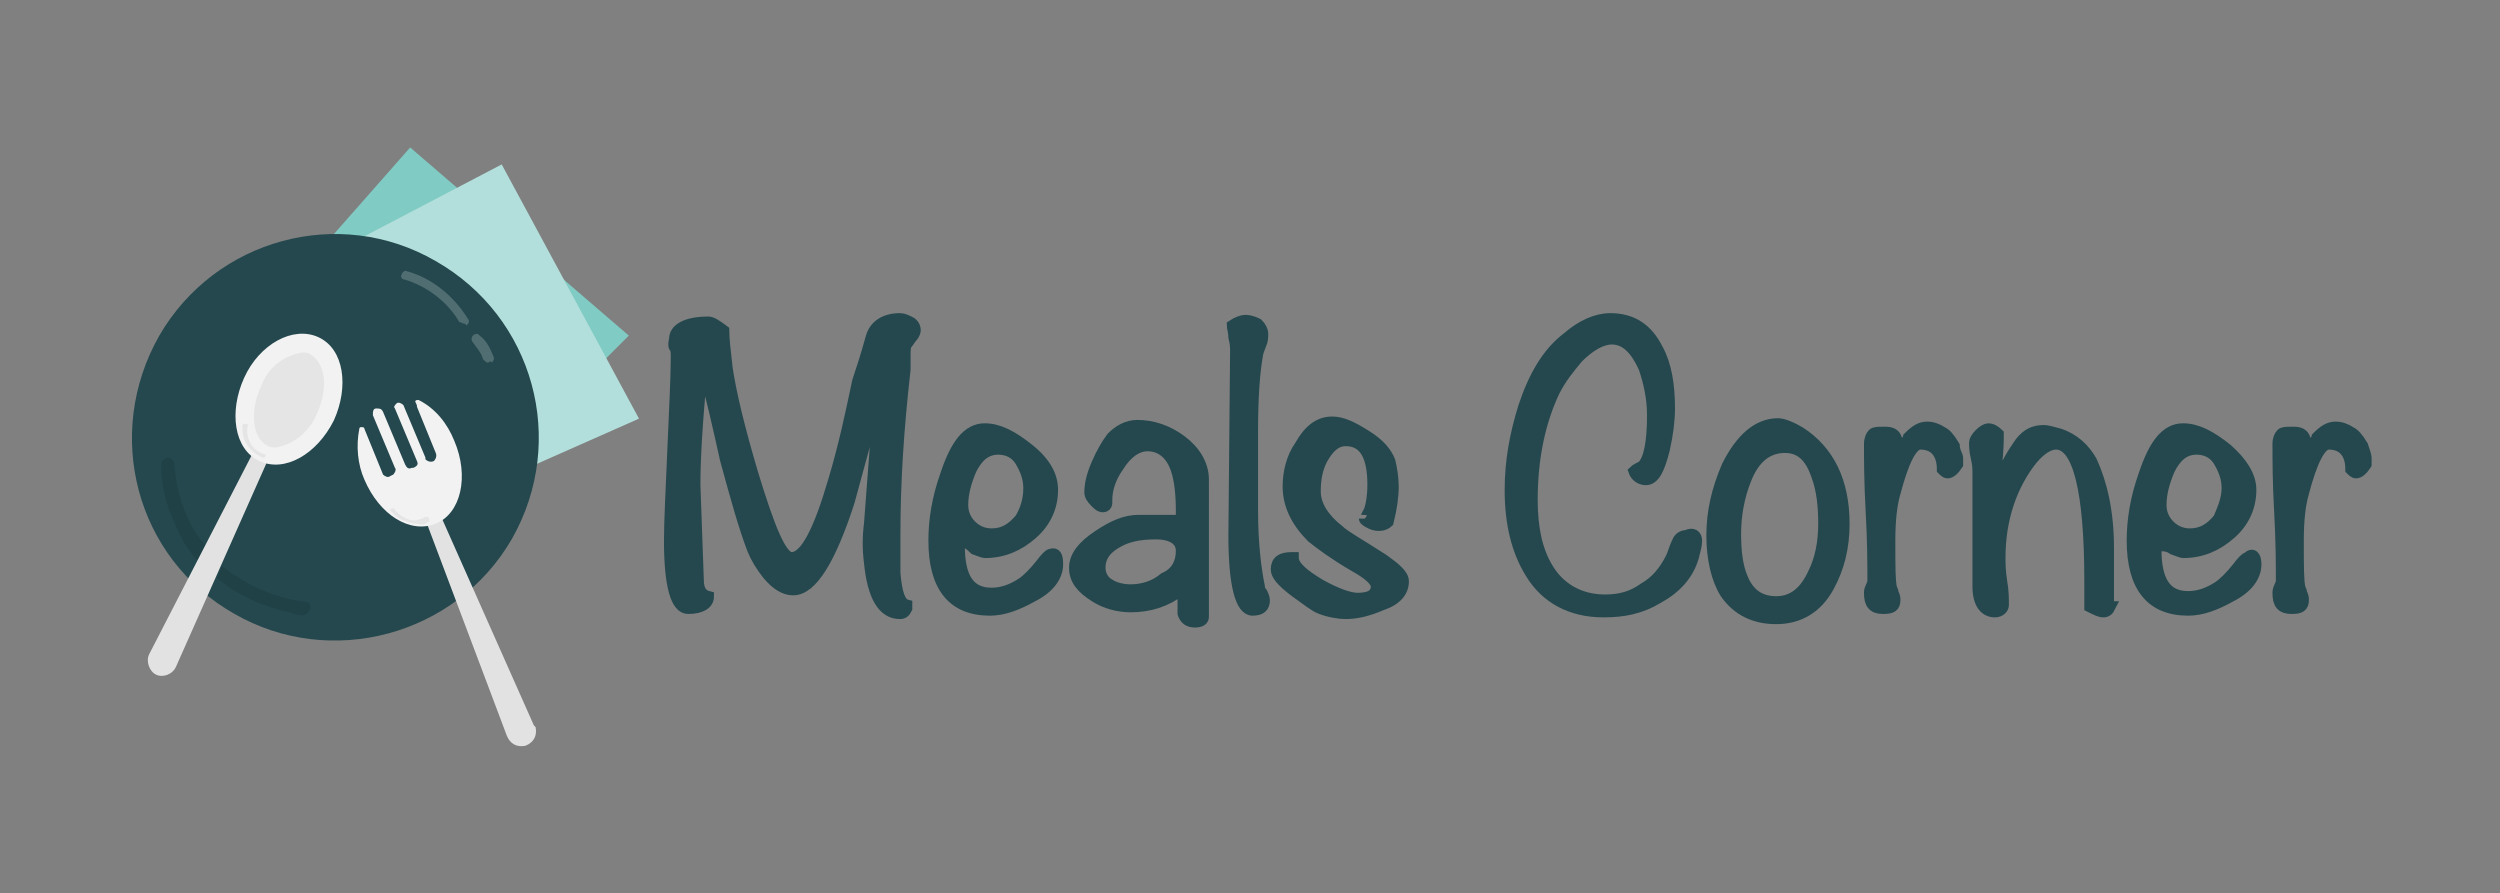 <?xml version="1.0" encoding="utf-8"?>
<!-- Generator: Adobe Illustrator 24.0.0, SVG Export Plug-In . SVG Version: 6.00 Build 0)  -->
<svg version="1.1" id="Layer_1" xmlns="http://www.w3.org/2000/svg" xmlns:xlink="http://www.w3.org/1999/xlink" x="0px" y="0px"
	 viewBox="0 0 147.5 52.7" style="enable-background:new 0 0 147.5 52.7;" xml:space="preserve">
<rect x="0" y="0" width="147.5" height="52.7" fill="#808080" stroke="none"/>
<style type="text/css">
	.st0{fill:#80CBC4;}
	.st1{fill:#B2DFDB;}
	.st2{fill:#24484E;}
	.st3{fill:#204146;}
	.st4{fill:#506D71;}
	.st5{fill:#E2E2E2;}
	.st6{fill:#F2F2F2;}
	.st7{fill:#E5E5E5;}
	.st8{enable-background:new    ;}
	.st9{fill:none;stroke:#24484E;stroke-width:0.65;stroke-miterlimit:10;}
</style>
<title>Artboard 1</title>
<g>
	<polyline class="st0" points="37.1,19.8 27,29.9 14.6,19.6 24.2,8.7 37.1,19.8 	"/>
	<polyline class="st1" points="37.7,24.7 24.6,30.5 16.8,16.4 29.6,9.7 37.7,24.7 	"/>
	<path class="st2" d="M30.2,31.8c-3.3,5.7-10.7,7.7-16.4,4.4C8,32.9,6.1,25.6,9.4,19.8c3.3-5.7,10.6-7.7,16.3-4.4
		C31.5,18.7,33.5,26,30.2,31.8L30.2,31.8"/>
	<path class="st3" d="M17.9,36.3L17.9,36.3c-0.4,0-0.6-0.1-0.9-0.2c-1.5-0.3-3-1-4.2-2l0.3-0.7c1.4,1.1,3.1,1.9,4.9,2.1
		c0.2,0,0.4,0.2,0.3,0.4l0,0C18.2,36.1,18.1,36.3,17.9,36.3 M11.7,33.1c-0.5-0.5-0.9-1.1-1.2-1.8c-0.6-1.2-1-2.5-1-3.9
		c0-0.2,0.2-0.4,0.4-0.4l0,0c0.2,0,0.4,0.2,0.4,0.4l0,0c0.1,1.8,0.7,3.5,1.9,4.9L11.7,33.1"/>
	<path class="st4" d="M27.4,19.1c-0.1,0-0.2-0.1-0.3-0.1c-0.7-1.2-1.9-2.1-3.2-2.5c-0.2,0-0.3-0.2-0.2-0.3l0,0
		c0-0.1,0.2-0.3,0.3-0.2h0c1.5,0.4,2.8,1.5,3.6,2.8c0.1,0.1,0.1,0.3-0.1,0.4l0,0C27.5,19.1,27.4,19.1,27.4,19.1"/>
	<path class="st4" d="M28.8,21.4c-0.1,0-0.2-0.1-0.3-0.2c-0.1-0.4-0.4-0.7-0.6-1c-0.1-0.1-0.1-0.3,0-0.4l0,0
		c0.1-0.1,0.2-0.1,0.2-0.1c0.1,0,0.1,0,0.2,0.1c0.4,0.3,0.6,0.7,0.8,1.2c0.1,0.2,0,0.3-0.1,0.4C29,21.3,28.9,21.3,28.8,21.4"/>
	<path class="st5" d="M10.4,39.3l6-13.5l-0.8-0.4L8.8,38.6c-0.2,0.4,0,1,0.4,1.2S10.2,39.8,10.4,39.3L10.4,39.3"/>
	<path class="st6" d="M19.7,24.8c-1,2-2.9,3.1-4.4,2.4s-1.8-2.9-0.9-4.9s2.9-3.1,4.4-2.4S20.6,22.8,19.7,24.8"/>
	<path class="st7" d="M15.6,27L15.6,27h-0.1c-0.5-0.2-0.9-0.6-1.1-1.1c-0.1-0.3-0.1-0.6-0.1-0.8c0-0.1,0.1-0.1,0.2-0.1l0,0
		c0.1,0,0.2,0.1,0.1,0.2l0,0c-0.1,0.7,0.3,1.4,1,1.6C15.7,26.8,15.7,26.9,15.6,27C15.7,27,15.7,27,15.6,27"/>
	<path class="st7" d="M16.3,26.4c-0.2,0-0.4,0-0.5-0.1c-0.9-0.4-1.1-2-0.4-3.5c0.4-1.1,1.3-1.8,2.4-2c0.2,0,0.4,0,0.5,0.1
		c0.9,0.5,1.1,2,0.4,3.5C18.3,25.4,17.4,26.2,16.3,26.4"/>
	<path class="st5" d="M31.5,42.8l-6-13.5l-0.8,0.3l5.2,13.8c0.2,0.5,0.6,0.7,1.1,0.6c0.5-0.2,0.7-0.6,0.6-1.1
		C31.6,42.9,31.5,42.8,31.5,42.8"/>
	<path class="st6" d="M24.6,24l1.1,2.7c0.1,0.2,0,0.4-0.1,0.5c-0.2,0.1-0.4,0-0.5-0.1c0,0,0,0,0-0.1l-1.3-3.1
		c-0.1-0.1-0.3-0.2-0.4-0.1s-0.2,0.2-0.1,0.3l1.3,3.1c0.1,0.2,0,0.3-0.2,0.4h-0.1c-0.2,0.1-0.3,0-0.4-0.2l-1.3-3.1
		c-0.1-0.2-0.2-0.2-0.4-0.2S22,24.3,22,24.5l0,0l1.3,3.1c0.1,0.1,0,0.3-0.1,0.4L23,28.1c-0.1,0.1-0.3,0-0.4-0.1l-1.1-2.7
		c0-0.1-0.1-0.1-0.2-0.1c0,0-0.1,0-0.1,0.1c-0.2,1-0.1,2.1,0.3,3c0.9,2.1,2.7,3.2,4.2,2.6s2-2.8,1.1-4.9c-0.4-1-1.1-1.9-2.1-2.4
		c-0.1,0-0.2,0-0.2,0.1C24.6,23.9,24.6,23.9,24.6,24"/>
	<path class="st7" d="M24.6,30.9c-0.3,0-0.5-0.1-0.8-0.2s-0.5-0.3-0.7-0.5C23,30.1,23,30,23.1,30h0.1c0.1,0,0.1,0,0.1,0.1
		c0.3,0.3,0.7,0.6,1.1,0.6c0.3,0,0.5-0.1,0.7-0.2h0.1c0.1,0,0.1,0,0.1,0.1c0.1,0.1,0,0.2,0,0.2l0,0h-0.1
		C25.2,30.9,24.9,31,24.6,30.9"/>
</g>
<g class="st8">
	<path class="st2" d="M54,19.5c0,0.1-0.1,0.3-0.2,0.4c-0.1,0.1-0.2,0.3-0.3,0.4c-0.1,0.1-0.1,0.4-0.1,0.7c0,0.5,0,0.8,0,0.8
		c-0.4,3.5-0.6,6.7-0.6,9.7c0,1.6,0,2.4,0,2.3c0.1,1.2,0.3,1.8,0.7,1.9v0.2c-0.1,0.2-0.2,0.3-0.4,0.3c-1,0-1.6-1-1.8-3
		c-0.1-0.8-0.1-1.5,0-2.3l0.6-7.9c-0.6,2.2-1.2,4.4-1.8,6.6c-1.1,3.4-2.2,5.2-3.3,5.2c-0.5,0-1-0.3-1.5-0.9c-0.4-0.5-0.7-1-0.9-1.5
		c-0.5-1.3-1-3.1-1.6-5.3c-0.4-1.8-0.8-3.6-1.3-5.4l-0.1,0.4c-0.3,3-0.4,5.2-0.4,6.5l0.2,5.6c0,0.6,0.2,0.9,0.6,1
		c0,0.4-0.4,0.7-1.2,0.7c-0.7,0-1.1-1.3-1.1-4c0-1.2,0.1-3,0.2-5.4c0.1-2.4,0.2-4.2,0.2-5.4c0-0.3,0-0.5-0.1-0.6S39.8,20,39.8,20
		c0-0.6,0.7-1,2-1c0.2,0,0.5,0.2,0.9,0.5c0,0.5,0.1,1.3,0.2,2.2c0.2,1.4,0.7,3.5,1.5,6.2c1,3.3,1.7,5,2.3,5c0.8,0,1.6-1.5,2.5-4.6
		c0.6-2,1-3.9,1.4-5.8c0.2-0.6,0.5-1.5,0.8-2.6c0.2-0.7,0.8-1.1,1.7-1.1c0.2,0,0.4,0.1,0.6,0.2C53.9,19.1,54,19.3,54,19.5z"/>
</g>
<g class="st8">
	<path class="st9" d="M54,19.5c0,0.1-0.1,0.3-0.2,0.4c-0.1,0.1-0.2,0.3-0.3,0.4c-0.1,0.1-0.1,0.4-0.1,0.7c0,0.5,0,0.8,0,0.8
		c-0.4,3.5-0.6,6.7-0.6,9.7c0,1.6,0,2.4,0,2.3c0.1,1.2,0.3,1.8,0.7,1.9v0.2c-0.1,0.2-0.2,0.3-0.4,0.3c-1,0-1.6-1-1.8-3
		c-0.1-0.8-0.1-1.5,0-2.3l0.6-7.9c-0.6,2.2-1.2,4.4-1.8,6.6c-1.1,3.4-2.2,5.2-3.3,5.2c-0.5,0-1-0.3-1.5-0.9c-0.4-0.5-0.7-1-0.9-1.5
		c-0.5-1.3-1-3.1-1.6-5.3c-0.4-1.8-0.8-3.6-1.3-5.4l-0.1,0.4c-0.3,3-0.4,5.2-0.4,6.5l0.2,5.6c0,0.6,0.2,0.9,0.6,1
		c0,0.4-0.4,0.7-1.2,0.7c-0.7,0-1.1-1.3-1.1-4c0-1.2,0.1-3,0.2-5.4c0.1-2.4,0.2-4.2,0.2-5.4c0-0.3,0-0.5-0.1-0.6S39.8,20,39.8,20
		c0-0.6,0.7-1,2-1c0.2,0,0.5,0.2,0.9,0.5c0,0.5,0.1,1.3,0.2,2.2c0.2,1.4,0.7,3.5,1.5,6.2c1,3.3,1.7,5,2.3,5c0.8,0,1.6-1.5,2.5-4.6
		c0.6-2,1-3.9,1.4-5.8c0.2-0.6,0.5-1.5,0.8-2.6c0.2-0.7,0.8-1.1,1.7-1.1c0.2,0,0.4,0.1,0.6,0.2C53.9,19.1,54,19.3,54,19.5z"/>
</g>
<g class="st8">
	<path class="st2" d="M62.4,33.3c0,0.7-0.5,1.4-1.5,1.9c-0.9,0.5-1.7,0.8-2.5,0.8c-2.2,0-3.3-1.4-3.3-4.1c0-1.2,0.2-2.5,0.7-3.9
		c0.6-1.8,1.3-2.7,2.3-2.7c0.8,0,1.6,0.4,2.6,1.2s1.4,1.6,1.4,2.4c0,1-0.4,1.9-1.2,2.6c-0.8,0.7-1.7,1.1-2.8,1.1
		c-0.1,0-0.3-0.1-0.6-0.2C57.2,32.1,57,32,56.9,32c-0.2,0-0.3,0.1-0.3,0.2c0,1.9,0.6,2.8,1.9,2.8c0.6,0,1.2-0.2,1.8-0.6
		c0.3-0.2,0.7-0.6,1.1-1.1c0.3-0.4,0.5-0.6,0.6-0.6C62.3,32.6,62.4,32.8,62.4,33.3z M60.7,28.8c0-0.6-0.2-1.1-0.5-1.6
		s-0.8-0.7-1.3-0.7c-0.7,0-1.2,0.4-1.6,1.2c-0.3,0.7-0.5,1.4-0.5,2.1c0,0.5,0.2,0.9,0.5,1.2c0.3,0.3,0.7,0.5,1.2,0.5
		c0.7,0,1.2-0.3,1.7-0.9C60.5,30.1,60.7,29.5,60.7,28.8z"/>
</g>
<g class="st8">
	<path class="st9" d="M62.4,33.3c0,0.7-0.5,1.4-1.5,1.9c-0.9,0.5-1.7,0.8-2.5,0.8c-2.2,0-3.3-1.4-3.3-4.1c0-1.2,0.2-2.5,0.7-3.9
		c0.6-1.8,1.3-2.7,2.3-2.7c0.8,0,1.6,0.4,2.6,1.2s1.4,1.6,1.4,2.4c0,1-0.4,1.9-1.2,2.6c-0.8,0.7-1.7,1.1-2.8,1.1
		c-0.1,0-0.3-0.1-0.6-0.2C57.2,32.1,57,32,56.9,32c-0.2,0-0.3,0.1-0.3,0.2c0,1.9,0.6,2.8,1.9,2.8c0.6,0,1.2-0.2,1.8-0.6
		c0.3-0.2,0.7-0.6,1.1-1.1c0.3-0.4,0.5-0.6,0.6-0.6C62.3,32.6,62.4,32.8,62.4,33.3z M60.7,28.8c0-0.6-0.2-1.1-0.5-1.6
		s-0.8-0.7-1.3-0.7c-0.7,0-1.2,0.4-1.6,1.2c-0.3,0.7-0.5,1.4-0.5,2.1c0,0.5,0.2,0.9,0.5,1.2c0.3,0.3,0.7,0.5,1.2,0.5
		c0.7,0,1.2-0.3,1.7-0.9C60.5,30.1,60.7,29.5,60.7,28.8z"/>
</g>
<g class="st8">
	<path class="st2" d="M71,36.4c0,0.2-0.2,0.3-0.5,0.3c-0.4,0-0.6-0.2-0.7-0.5c0,0,0-0.4,0-1c0-0.2,0-0.3-0.1-0.4c-0.9,0.7-1.9,1-3,1
		c-0.7,0-1.5-0.2-2.1-0.6c-0.8-0.5-1.2-1-1.2-1.7c0-0.7,0.5-1.3,1.4-1.9c0.9-0.6,1.6-0.9,2.4-0.9h2.4c0.1-0.1,0.1-0.3,0.1-0.5
		c0-1.1-0.1-1.9-0.3-2.5c-0.3-0.9-0.9-1.4-1.7-1.4c-0.6,0-1.2,0.4-1.7,1.2c-0.5,0.7-0.7,1.4-0.7,2c0,0,0,0.1,0,0.1s0,0.1,0,0.1
		c0,0.1-0.1,0.2-0.2,0.2c-0.2,0-0.3-0.1-0.5-0.3c-0.2-0.2-0.3-0.4-0.3-0.5c0-0.5,0.1-1,0.4-1.7s0.6-1.2,0.9-1.6
		c0.4-0.4,0.9-0.7,1.5-0.7c0.9,0,1.8,0.3,2.6,0.9c0.8,0.6,1.3,1.4,1.3,2.3L71,36.4z M69.7,32.5c0-0.6-0.5-1-1.5-1
		c-0.8,0-1.5,0.1-2.1,0.4c-0.8,0.4-1.2,0.9-1.2,1.6c0,0.4,0.2,0.8,0.6,1c0.3,0.2,0.8,0.3,1.2,0.3c0.7,0,1.4-0.2,2-0.7
		C69.4,33.8,69.7,33.2,69.7,32.5z"/>
</g>
<g class="st8">
	<path class="st9" d="M71,36.4c0,0.2-0.2,0.3-0.5,0.3c-0.4,0-0.6-0.2-0.7-0.5c0,0,0-0.4,0-1c0-0.2,0-0.3-0.1-0.4c-0.9,0.7-1.9,1-3,1
		c-0.7,0-1.5-0.2-2.1-0.6c-0.8-0.5-1.2-1-1.2-1.7c0-0.7,0.5-1.3,1.4-1.9c0.9-0.6,1.6-0.9,2.4-0.9h2.4c0.1-0.1,0.1-0.3,0.1-0.5
		c0-1.1-0.1-1.9-0.3-2.5c-0.3-0.9-0.9-1.4-1.7-1.4c-0.6,0-1.2,0.4-1.7,1.2c-0.5,0.7-0.7,1.4-0.7,2c0,0,0,0.1,0,0.1s0,0.1,0,0.1
		c0,0.1-0.1,0.2-0.2,0.2c-0.2,0-0.3-0.1-0.5-0.3c-0.2-0.2-0.3-0.4-0.3-0.5c0-0.5,0.1-1,0.4-1.7s0.6-1.2,0.9-1.6
		c0.4-0.4,0.9-0.7,1.5-0.7c0.9,0,1.8,0.3,2.6,0.9c0.8,0.6,1.3,1.4,1.3,2.3L71,36.4z M69.7,32.5c0-0.6-0.5-1-1.5-1
		c-0.8,0-1.5,0.1-2.1,0.4c-0.8,0.4-1.2,0.9-1.2,1.6c0,0.4,0.2,0.8,0.6,1c0.3,0.2,0.8,0.3,1.2,0.3c0.7,0,1.4-0.2,2-0.7
		C69.4,33.8,69.7,33.2,69.7,32.5z"/>
</g>
<g class="st8">
	<path class="st2" d="M74.6,35.4c0,0.4-0.2,0.6-0.7,0.6c-0.7,0-1.1-1.5-1.1-4.4l0.1-10.9c0-0.2,0-0.4-0.1-0.8c0-0.3-0.1-0.6-0.1-0.7
		c0.3-0.2,0.6-0.3,0.8-0.3c0.2,0,0.5,0.1,0.7,0.2c0.2,0.2,0.3,0.4,0.3,0.6c0,0.2,0,0.4-0.1,0.6c-0.1,0.3-0.2,0.5-0.2,0.6
		c-0.2,1.1-0.3,2.6-0.3,4.6c0,3.2,0,4.7,0,4.6c0,2,0.2,3.5,0.4,4.5c0,0,0,0.2,0.1,0.3S74.6,35.3,74.6,35.4z"/>
</g>
<g class="st8">
	<path class="st9" d="M74.6,35.4c0,0.4-0.2,0.6-0.7,0.6c-0.7,0-1.1-1.5-1.1-4.4l0.1-10.9c0-0.2,0-0.4-0.1-0.8c0-0.3-0.1-0.6-0.1-0.7
		c0.3-0.2,0.6-0.3,0.8-0.3c0.2,0,0.5,0.1,0.7,0.2c0.2,0.2,0.3,0.4,0.3,0.6c0,0.2,0,0.4-0.1,0.6c-0.1,0.3-0.2,0.5-0.2,0.6
		c-0.2,1.1-0.3,2.6-0.3,4.6c0,3.2,0,4.7,0,4.6c0,2,0.2,3.5,0.4,4.5c0,0,0,0.2,0.1,0.3S74.6,35.3,74.6,35.4z"/>
</g>
<g class="st8">
	<path class="st2" d="M82.8,34.3c0,0.6-0.4,1.1-1.3,1.4c-0.7,0.3-1.4,0.5-2.1,0.5c-0.4,0-1-0.1-1.5-0.3c-0.3-0.1-0.8-0.5-1.5-1
		c-0.8-0.6-1.1-1-1.1-1.3c0-0.5,0.3-0.7,0.9-0.7h0.1c0,0.5,0.6,1,1.6,1.6c0.9,0.5,1.7,0.8,2.2,0.8c0.7,0,1.1-0.2,1.1-0.7
		c0-0.3-0.4-0.7-1.3-1.2c-1.2-0.7-2-1.3-2.5-1.7c-0.9-0.9-1.4-1.9-1.4-3c0-0.8,0.2-1.7,0.7-2.4c0.5-0.9,1.1-1.4,1.9-1.4
		c0.6,0,1.2,0.3,2,0.8c0.8,0.5,1.2,1,1.4,1.5c0.1,0.4,0.2,1,0.2,1.5c0,0.6-0.1,1.3-0.3,2.1c-0.1,0.1-0.3,0.2-0.5,0.2
		c-0.1,0-0.3,0-0.5-0.1c-0.2-0.1-0.4-0.2-0.4-0.3c0,0.1,0.1-0.1,0.3-0.5c0.1-0.3,0.2-0.8,0.2-1.5c0-1.7-0.5-2.6-1.6-2.6
		c-0.6,0-1,0.4-1.4,1.1c-0.3,0.6-0.4,1.2-0.4,1.9c0,0.8,0.5,1.6,1.4,2.3c0.3,0.3,1.2,0.8,2.6,1.7C82.3,33.5,82.8,33.9,82.8,34.3z"/>
	<path class="st2" d="M100.1,31.9c0,0.3-0.1,0.6-0.2,1c-0.3,1-1,1.8-2.1,2.4c-1,0.6-2,0.8-3.2,0.8c-1.9,0-3.4-0.8-4.3-2.3
		c-0.8-1.3-1.2-2.9-1.2-4.9c0-1.7,0.3-3.3,0.8-4.9c0.6-1.8,1.4-3.2,2.6-4.1c0.8-0.7,1.7-1.1,2.5-1.1c1.3,0,2.2,0.6,2.8,1.8
		c0.5,0.9,0.7,2.1,0.7,3.5c0,0.7-0.1,1.5-0.3,2.4c-0.3,1.2-0.6,1.8-1.1,1.8c-0.3,0-0.6-0.2-0.7-0.5c0.1-0.1,0.3-0.2,0.5-0.3
		c0.4-0.4,0.6-1.4,0.6-3c0-1-0.2-1.9-0.5-2.8c-0.5-1.1-1.1-1.7-1.9-1.7c-0.6,0-1.3,0.4-2,1.1c-0.5,0.6-1,1.2-1.4,2
		c-0.8,1.7-1.3,3.8-1.3,6.4c0,1.7,0.3,3,0.9,4c0.7,1.2,1.9,1.9,3.4,1.9c0.9,0,1.6-0.2,2.3-0.7c0.7-0.4,1.2-1,1.6-1.8
		c0.1-0.2,0.2-0.6,0.4-1c0.1-0.2,0.3-0.3,0.5-0.3C99.9,31.4,100.1,31.6,100.1,31.9z"/>
	<path class="st2" d="M108.8,30.9c0,1.4-0.3,2.6-0.9,3.7c-0.7,1.3-1.8,1.9-3.1,1.9c-1.3,0-2.3-0.5-3-1.5c-0.5-0.8-0.8-2-0.8-3.4
		c0-1.4,0.3-2.7,0.9-4.1c0.8-1.6,1.8-2.5,3-2.5c0.3,0,0.8,0.2,1.3,0.5C107.9,26.6,108.8,28.4,108.8,30.9z M107.6,30.9
		c0-1-0.1-2-0.4-2.8c-0.4-1.2-1-1.7-1.9-1.7c-1,0-1.8,0.6-2.3,1.9c-0.4,1-0.6,2.1-0.6,3.2c0,1,0.1,1.9,0.4,2.6c0.4,1,1.1,1.4,2,1.4
		c1,0,1.7-0.6,2.2-1.7C107.4,33,107.6,32,107.6,30.9z"/>
	<path class="st2" d="M115.5,27c0,0.1,0,0.2,0,0.4c-0.2,0.3-0.4,0.5-0.6,0.5c-0.1,0-0.2-0.1-0.3-0.2c0-1-0.5-1.5-1.3-1.5
		c-0.5,0-1,1-1.5,2.9c-0.2,0.7-0.3,1.6-0.3,2.8c0,1.5,0,2.4,0.1,2.8c0,0,0.1,0.2,0.1,0.3c0.1,0.2,0.1,0.3,0.1,0.4
		c0,0.4-0.2,0.5-0.7,0.5c-0.6,0-0.8-0.3-0.8-0.9c0-0.1,0-0.2,0.1-0.4s0.1-0.3,0.1-0.4c0-0.9,0-2.2-0.1-4c-0.1-1.8-0.1-3.1-0.1-4
		c0-0.3,0.1-0.5,0.2-0.6c0.1-0.1,0.3-0.1,0.7-0.1c0.4,0,0.6,0.1,0.7,0.4c0,0.3,0,0.6,0,1c0.4-0.6,0.7-1,0.7-1.1
		c0.4-0.4,0.7-0.6,1.1-0.6c0.3,0,0.6,0.1,0.9,0.3c0.2,0.1,0.4,0.3,0.7,0.8C115.3,26.6,115.5,26.9,115.5,27z"/>
</g>
<g class="st8">
	<path class="st9" d="M82.8,34.3c0,0.6-0.4,1.1-1.3,1.4c-0.7,0.3-1.4,0.5-2.1,0.5c-0.4,0-1-0.1-1.5-0.3c-0.3-0.1-0.8-0.5-1.5-1
		c-0.8-0.6-1.1-1-1.1-1.3c0-0.5,0.3-0.7,0.9-0.7h0.1c0,0.5,0.6,1,1.6,1.6c0.9,0.5,1.7,0.8,2.2,0.8c0.7,0,1.1-0.2,1.1-0.7
		c0-0.3-0.4-0.7-1.3-1.2c-1.2-0.7-2-1.3-2.5-1.7c-0.9-0.9-1.4-1.9-1.4-3c0-0.8,0.2-1.7,0.7-2.4c0.5-0.9,1.1-1.4,1.9-1.4
		c0.6,0,1.2,0.3,2,0.8c0.8,0.5,1.2,1,1.4,1.5c0.1,0.4,0.2,1,0.2,1.5c0,0.6-0.1,1.3-0.3,2.1c-0.1,0.1-0.3,0.2-0.5,0.2
		c-0.1,0-0.3,0-0.5-0.1c-0.2-0.1-0.4-0.2-0.4-0.3c0,0.1,0.1-0.1,0.3-0.5c0.1-0.3,0.2-0.8,0.2-1.5c0-1.7-0.5-2.6-1.6-2.6
		c-0.6,0-1,0.4-1.4,1.1c-0.3,0.6-0.4,1.2-0.4,1.9c0,0.8,0.5,1.6,1.4,2.3c0.3,0.3,1.2,0.8,2.6,1.7C82.3,33.5,82.8,33.9,82.8,34.3z"/>
	<path class="st9" d="M100.1,31.9c0,0.3-0.1,0.6-0.2,1c-0.3,1-1,1.8-2.1,2.4c-1,0.6-2,0.8-3.2,0.8c-1.9,0-3.4-0.8-4.3-2.3
		c-0.8-1.3-1.2-2.9-1.2-4.9c0-1.7,0.3-3.3,0.8-4.9c0.6-1.8,1.4-3.2,2.6-4.1c0.8-0.7,1.7-1.1,2.5-1.1c1.3,0,2.2,0.6,2.8,1.8
		c0.5,0.9,0.7,2.1,0.7,3.5c0,0.7-0.1,1.5-0.3,2.4c-0.3,1.2-0.6,1.8-1.1,1.8c-0.3,0-0.6-0.2-0.7-0.5c0.1-0.1,0.3-0.2,0.5-0.3
		c0.4-0.4,0.6-1.4,0.6-3c0-1-0.2-1.9-0.5-2.8c-0.5-1.1-1.1-1.7-1.9-1.7c-0.6,0-1.3,0.4-2,1.1c-0.5,0.6-1,1.2-1.4,2
		c-0.8,1.7-1.3,3.8-1.3,6.4c0,1.7,0.3,3,0.9,4c0.7,1.2,1.9,1.9,3.4,1.9c0.9,0,1.6-0.2,2.3-0.7c0.7-0.4,1.2-1,1.6-1.8
		c0.1-0.2,0.2-0.6,0.4-1c0.1-0.2,0.3-0.3,0.5-0.3C99.9,31.4,100.1,31.6,100.1,31.9z"/>
	<path class="st9" d="M108.8,30.9c0,1.4-0.3,2.6-0.9,3.7c-0.7,1.3-1.8,1.9-3.1,1.9c-1.3,0-2.3-0.5-3-1.5c-0.5-0.8-0.8-2-0.8-3.4
		c0-1.4,0.3-2.7,0.9-4.1c0.8-1.6,1.8-2.5,3-2.5c0.3,0,0.8,0.2,1.3,0.5C107.9,26.6,108.8,28.4,108.8,30.9z M107.6,30.9
		c0-1-0.1-2-0.4-2.8c-0.4-1.2-1-1.7-1.9-1.7c-1,0-1.8,0.6-2.3,1.9c-0.4,1-0.6,2.1-0.6,3.2c0,1,0.1,1.9,0.4,2.6c0.4,1,1.1,1.4,2,1.4
		c1,0,1.7-0.6,2.2-1.7C107.4,33,107.6,32,107.6,30.9z"/>
	<path class="st9" d="M115.5,27c0,0.1,0,0.2,0,0.4c-0.2,0.3-0.4,0.5-0.6,0.5c-0.1,0-0.2-0.1-0.3-0.2c0-1-0.5-1.5-1.3-1.5
		c-0.5,0-1,1-1.5,2.9c-0.2,0.7-0.3,1.6-0.3,2.8c0,1.5,0,2.4,0.1,2.8c0,0,0.1,0.2,0.1,0.3c0.1,0.2,0.1,0.3,0.1,0.4
		c0,0.4-0.2,0.5-0.7,0.5c-0.6,0-0.8-0.3-0.8-0.9c0-0.1,0-0.2,0.1-0.4s0.1-0.3,0.1-0.4c0-0.9,0-2.2-0.1-4c-0.1-1.8-0.1-3.1-0.1-4
		c0-0.3,0.1-0.5,0.2-0.6c0.1-0.1,0.3-0.1,0.7-0.1c0.4,0,0.6,0.1,0.7,0.4c0,0.3,0,0.6,0,1c0.4-0.6,0.7-1,0.7-1.1
		c0.4-0.4,0.7-0.6,1.1-0.6c0.3,0,0.6,0.1,0.9,0.3c0.2,0.1,0.4,0.3,0.7,0.8C115.3,26.6,115.5,26.9,115.5,27z"/>
</g>
<g class="st8">
	<path class="st2" d="M124.5,35.8c-0.1,0.2-0.2,0.3-0.4,0.3s-0.4-0.1-0.8-0.3v-0.2c0-0.1,0-0.4,0-0.7c0-0.3,0-0.5,0-0.6
		c0-5.4-0.7-8.1-2-8.1c-0.4,0-0.9,0.3-1.4,0.9c-1.2,1.5-1.9,3.5-1.9,5.8c0,0.3,0,0.8,0.1,1.4c0.1,0.6,0.1,1,0.1,1.4
		c0,0.2-0.2,0.4-0.5,0.4c-0.6,0-1-0.5-1-1.5v-5.5c0-0.1,0-0.4,0-0.6c0-0.3,0-0.5,0-0.6c0-0.2,0-0.5-0.1-0.9
		c-0.1-0.4-0.1-0.7-0.1-0.9c0-0.1,0.1-0.3,0.3-0.5s0.4-0.3,0.5-0.3c0.2,0,0.4,0.1,0.6,0.3c0,1.1-0.1,1.7-0.1,1.9c0,0.2,0,0.5,0,0.7
		c0.1,0,0.3-0.3,0.6-0.8c0.3-0.6,0.6-1,0.8-1.3c0.4-0.5,0.8-0.7,1.4-0.7c0.2,0,0.5,0.1,0.9,0.2c0.9,0.3,1.5,0.9,1.9,1.6
		c0.6,1.3,1,3,1,5.1V35.8z"/>
</g>
<g class="st8">
	<path class="st9" d="M124.5,35.8c-0.1,0.2-0.2,0.3-0.4,0.3s-0.4-0.1-0.8-0.3v-0.2c0-0.1,0-0.4,0-0.7c0-0.3,0-0.5,0-0.6
		c0-5.4-0.7-8.1-2-8.1c-0.4,0-0.9,0.3-1.4,0.9c-1.2,1.5-1.9,3.5-1.9,5.8c0,0.3,0,0.8,0.1,1.4c0.1,0.6,0.1,1,0.1,1.4
		c0,0.2-0.2,0.4-0.5,0.4c-0.6,0-1-0.5-1-1.5v-5.5c0-0.1,0-0.4,0-0.6c0-0.3,0-0.5,0-0.6c0-0.2,0-0.5-0.1-0.9
		c-0.1-0.4-0.1-0.7-0.1-0.9c0-0.1,0.1-0.3,0.3-0.5s0.4-0.3,0.5-0.3c0.2,0,0.4,0.1,0.6,0.3c0,1.1-0.1,1.7-0.1,1.9c0,0.2,0,0.5,0,0.7
		c0.1,0,0.3-0.3,0.6-0.8c0.3-0.6,0.6-1,0.8-1.3c0.4-0.5,0.8-0.7,1.4-0.7c0.2,0,0.5,0.1,0.9,0.2c0.9,0.3,1.5,0.9,1.9,1.6
		c0.6,1.3,1,3,1,5.1V35.8z"/>
</g>
<g class="st8">
	<path class="st2" d="M133.1,33.3c0,0.7-0.5,1.4-1.5,1.9c-0.9,0.5-1.7,0.8-2.5,0.8c-2.2,0-3.3-1.4-3.3-4.1c0-1.2,0.2-2.5,0.7-3.9
		c0.6-1.8,1.3-2.7,2.3-2.7c0.8,0,1.6,0.4,2.6,1.2c0.9,0.8,1.4,1.6,1.4,2.4c0,1-0.4,1.9-1.2,2.6c-0.8,0.7-1.7,1.1-2.8,1.1
		c-0.1,0-0.3-0.1-0.6-0.2c-0.3-0.2-0.5-0.2-0.7-0.2c-0.2,0-0.3,0.1-0.3,0.2c0,1.9,0.6,2.8,1.9,2.8c0.6,0,1.2-0.2,1.8-0.6
		c0.3-0.2,0.7-0.6,1.1-1.1c0.3-0.4,0.5-0.6,0.6-0.6C132.9,32.6,133.1,32.8,133.1,33.3z M131.4,28.8c0-0.6-0.2-1.1-0.5-1.6
		s-0.8-0.7-1.3-0.7c-0.7,0-1.2,0.4-1.6,1.2c-0.3,0.7-0.5,1.4-0.5,2.1c0,0.5,0.2,0.9,0.5,1.2c0.3,0.3,0.7,0.5,1.2,0.5
		c0.7,0,1.2-0.3,1.7-0.9C131.1,30.1,131.4,29.5,131.4,28.8z"/>
	<path class="st2" d="M139.6,27c0,0.1,0,0.2,0,0.4c-0.2,0.3-0.4,0.5-0.6,0.5c-0.1,0-0.2-0.1-0.3-0.2c0-1-0.5-1.5-1.3-1.5
		c-0.5,0-1,1-1.5,2.9c-0.2,0.7-0.3,1.6-0.3,2.8c0,1.5,0,2.4,0.1,2.8c0,0,0.1,0.2,0.1,0.3c0.1,0.2,0.1,0.3,0.1,0.4
		c0,0.4-0.2,0.5-0.7,0.5c-0.6,0-0.8-0.3-0.8-0.9c0-0.1,0-0.2,0.1-0.4s0.1-0.3,0.1-0.4c0-0.9,0-2.2-0.1-4c-0.1-1.8-0.1-3.1-0.1-4
		c0-0.3,0.1-0.5,0.2-0.6c0.1-0.1,0.3-0.1,0.7-0.1c0.4,0,0.6,0.1,0.7,0.4c0,0.3,0,0.6,0,1c0.4-0.6,0.7-1,0.7-1.1
		c0.4-0.4,0.7-0.6,1.1-0.6c0.3,0,0.6,0.1,0.9,0.3c0.2,0.1,0.4,0.3,0.7,0.8C139.5,26.6,139.6,26.9,139.6,27z"/>
</g>
<g class="st8">
	<path class="st9" d="M133.1,33.3c0,0.7-0.5,1.4-1.5,1.9c-0.9,0.5-1.7,0.8-2.5,0.8c-2.2,0-3.3-1.4-3.3-4.1c0-1.2,0.2-2.5,0.7-3.9
		c0.6-1.8,1.3-2.7,2.3-2.7c0.8,0,1.6,0.4,2.6,1.2c0.9,0.8,1.4,1.6,1.4,2.4c0,1-0.4,1.9-1.2,2.6c-0.8,0.7-1.7,1.1-2.8,1.1
		c-0.1,0-0.3-0.1-0.6-0.2c-0.3-0.2-0.5-0.2-0.7-0.2c-0.2,0-0.3,0.1-0.3,0.2c0,1.9,0.6,2.8,1.9,2.8c0.6,0,1.2-0.2,1.8-0.6
		c0.3-0.2,0.7-0.6,1.1-1.1c0.3-0.4,0.5-0.6,0.6-0.6C132.9,32.6,133.1,32.8,133.1,33.3z M131.4,28.8c0-0.6-0.2-1.1-0.5-1.6
		s-0.8-0.7-1.3-0.7c-0.7,0-1.2,0.4-1.6,1.2c-0.3,0.7-0.5,1.4-0.5,2.1c0,0.5,0.2,0.9,0.5,1.2c0.3,0.3,0.7,0.5,1.2,0.5
		c0.7,0,1.2-0.3,1.7-0.9C131.1,30.1,131.4,29.5,131.4,28.8z"/>
	<path class="st9" d="M139.6,27c0,0.1,0,0.2,0,0.4c-0.2,0.3-0.4,0.5-0.6,0.5c-0.1,0-0.2-0.1-0.3-0.2c0-1-0.5-1.5-1.3-1.5
		c-0.5,0-1,1-1.5,2.9c-0.2,0.7-0.3,1.6-0.3,2.8c0,1.5,0,2.4,0.1,2.8c0,0,0.1,0.2,0.1,0.3c0.1,0.2,0.1,0.3,0.1,0.4
		c0,0.4-0.2,0.5-0.7,0.5c-0.6,0-0.8-0.3-0.8-0.9c0-0.1,0-0.2,0.1-0.4s0.1-0.3,0.1-0.4c0-0.9,0-2.2-0.1-4c-0.1-1.8-0.1-3.1-0.1-4
		c0-0.3,0.1-0.5,0.2-0.6c0.1-0.1,0.3-0.1,0.7-0.1c0.4,0,0.6,0.1,0.7,0.4c0,0.3,0,0.6,0,1c0.4-0.6,0.7-1,0.7-1.1
		c0.4-0.4,0.7-0.6,1.1-0.6c0.3,0,0.6,0.1,0.9,0.3c0.2,0.1,0.4,0.3,0.7,0.8C139.5,26.6,139.6,26.9,139.6,27z"/>
</g>
</svg>

